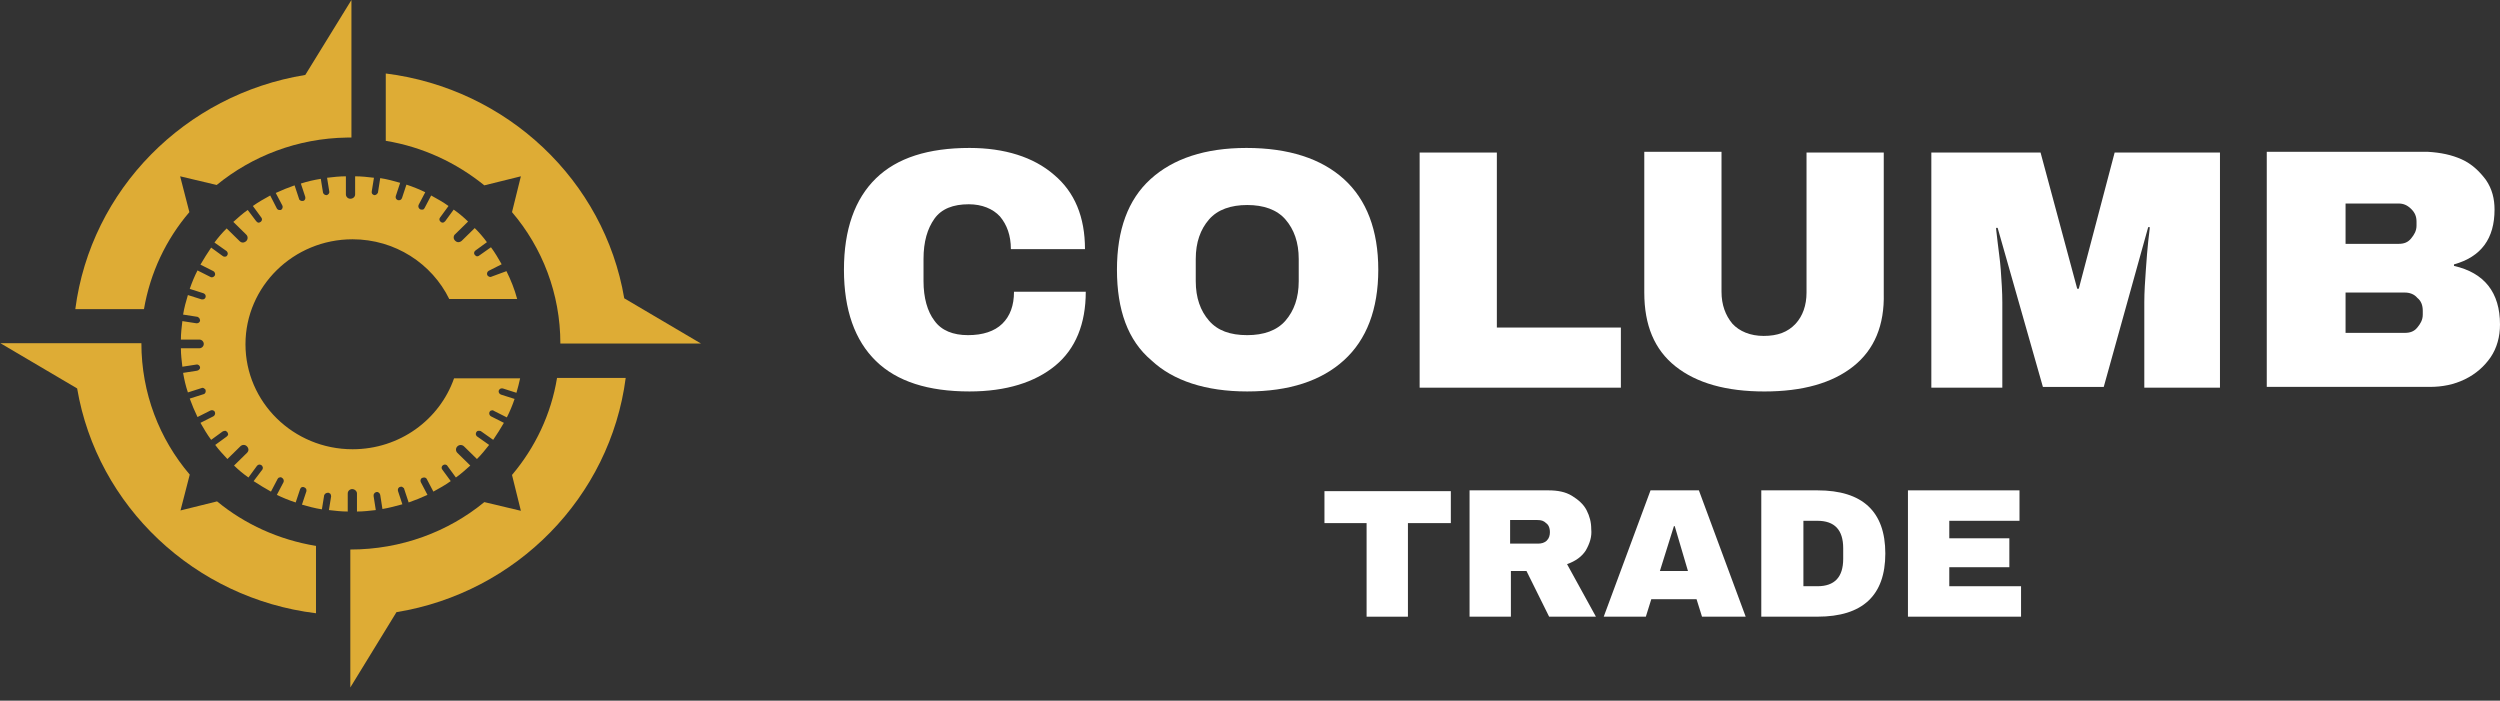 <svg width="157" height="44" viewBox="0 0 157 44" fill="none" xmlns="http://www.w3.org/2000/svg">
<rect x="0" y="0" width="157" height="44" fill="#333333" stroke="none"/>
<path d="M32.154 29.827L32.711 32.078L30.416 31.532C28.144 33.397 25.2 34.51 22 34.51V43.172L24.898 38.444C32.432 37.216 38.321 31.214 39.294 23.734H34.982C34.611 26.008 33.615 28.099 32.154 29.827Z" fill="#DEAC35"/>
<path d="M11.336 32.056L11.916 29.805C10.015 27.577 8.879 24.69 8.879 21.552H0.023L4.845 24.394C6.097 31.783 12.217 37.58 19.844 38.512V34.283C17.503 33.897 15.37 32.919 13.631 31.487L11.336 32.056Z" fill="#DEAC35"/>
<path d="M11.893 13.322L11.313 11.072L13.608 11.617C15.834 9.798 18.685 8.684 21.792 8.639H22.07V0L19.172 4.706C11.614 5.934 5.703 11.913 4.729 19.415H9.041C9.435 17.119 10.432 15.027 11.893 13.322Z" fill="#DEAC35"/>
<path d="M32.711 11.072L32.154 13.322C34.055 15.55 35.191 18.438 35.191 21.575H44.023L39.202 18.733C37.95 11.345 31.853 5.57 24.226 4.615V8.844C26.567 9.23 28.677 10.231 30.416 11.64L32.711 11.072Z" fill="#DEAC35"/>
<path d="M30.879 17.369C30.856 17.392 30.81 17.392 30.786 17.392C30.717 17.392 30.647 17.346 30.601 17.278C30.555 17.187 30.601 17.051 30.694 17.005L31.505 16.596C31.296 16.233 31.088 15.869 30.833 15.528L30.091 16.051C30.068 16.073 30.021 16.096 29.975 16.096H29.952C29.905 16.096 29.859 16.051 29.813 16.005C29.743 15.914 29.766 15.8 29.859 15.732L30.578 15.209C30.346 14.891 30.091 14.596 29.813 14.323L29.001 15.118C28.955 15.164 28.862 15.209 28.793 15.209C28.723 15.209 28.654 15.187 28.584 15.118C28.538 15.073 28.491 15.005 28.491 14.914C28.491 14.846 28.515 14.755 28.584 14.709L29.395 13.914C29.117 13.641 28.816 13.391 28.491 13.163L27.958 13.891C27.912 13.936 27.865 13.982 27.796 13.982C27.75 13.982 27.703 13.959 27.68 13.936C27.587 13.868 27.564 13.754 27.634 13.664L28.167 12.936C27.819 12.686 27.448 12.481 27.077 12.277L26.66 13.072C26.637 13.118 26.59 13.163 26.544 13.163C26.521 13.163 26.498 13.163 26.474 13.163C26.451 13.163 26.405 13.163 26.382 13.141C26.289 13.095 26.243 12.959 26.289 12.868L26.706 12.072C26.335 11.89 25.941 11.731 25.524 11.595L25.246 12.436C25.223 12.481 25.2 12.527 25.153 12.55C25.13 12.572 25.084 12.572 25.06 12.572C25.037 12.572 25.014 12.572 24.991 12.572C24.875 12.527 24.828 12.436 24.852 12.322L25.13 11.481C24.736 11.367 24.319 11.254 23.878 11.185L23.739 12.072C23.739 12.118 23.693 12.163 23.646 12.209C23.6 12.231 23.577 12.254 23.53 12.254H23.507C23.391 12.231 23.322 12.14 23.345 12.027L23.484 11.163C23.09 11.117 22.696 11.072 22.302 11.072V12.209C22.302 12.368 22.163 12.481 22 12.481C21.838 12.481 21.722 12.345 21.722 12.209V11.072C21.328 11.072 20.934 11.117 20.54 11.163L20.679 12.027C20.702 12.14 20.609 12.231 20.517 12.254H20.494C20.401 12.254 20.308 12.186 20.285 12.095L20.146 11.231C19.728 11.299 19.311 11.39 18.894 11.527L19.172 12.368C19.195 12.481 19.149 12.595 19.033 12.618C19.01 12.618 18.987 12.618 18.963 12.618C18.94 12.618 18.894 12.618 18.871 12.595C18.824 12.572 18.778 12.527 18.778 12.481L18.5 11.64C18.106 11.777 17.712 11.936 17.317 12.118L17.735 12.913C17.781 13.004 17.735 13.141 17.642 13.186C17.619 13.186 17.596 13.186 17.573 13.186C17.549 13.186 17.526 13.186 17.503 13.186C17.457 13.163 17.41 13.141 17.387 13.095L16.97 12.277C16.599 12.481 16.228 12.686 15.88 12.936L16.413 13.664C16.483 13.754 16.46 13.868 16.367 13.936C16.321 13.959 16.297 13.982 16.251 13.982H16.228C16.181 13.982 16.135 13.936 16.089 13.891L15.556 13.186C15.231 13.413 14.93 13.686 14.652 13.936L15.463 14.732C15.579 14.846 15.579 15.027 15.463 15.141C15.416 15.187 15.324 15.232 15.254 15.232C15.185 15.232 15.115 15.209 15.046 15.141L14.234 14.345C13.956 14.618 13.701 14.914 13.469 15.232L14.211 15.755C14.257 15.778 14.281 15.846 14.304 15.891C14.304 15.937 14.304 16.005 14.257 16.051C14.234 16.096 14.188 16.119 14.118 16.119H14.095C14.049 16.119 14.002 16.096 13.979 16.073L13.261 15.55C13.029 15.891 12.797 16.255 12.588 16.619L13.4 17.028C13.492 17.074 13.539 17.21 13.492 17.301C13.446 17.369 13.377 17.415 13.307 17.415C13.284 17.415 13.237 17.415 13.214 17.392L12.403 16.983C12.217 17.346 12.055 17.733 11.916 18.142L12.774 18.415C12.89 18.46 12.936 18.551 12.913 18.665C12.89 18.71 12.867 18.756 12.82 18.779C12.797 18.801 12.751 18.801 12.727 18.801C12.704 18.801 12.681 18.801 12.658 18.801L11.8 18.529C11.684 18.915 11.568 19.324 11.499 19.756L12.38 19.893C12.426 19.893 12.472 19.938 12.519 19.984C12.542 20.029 12.565 20.075 12.565 20.143C12.542 20.234 12.472 20.302 12.357 20.302H12.333L11.452 20.166C11.406 20.552 11.36 20.939 11.36 21.325H12.519C12.681 21.325 12.797 21.461 12.797 21.598C12.797 21.757 12.658 21.871 12.519 21.871H11.36C11.36 22.257 11.406 22.643 11.452 23.03L12.333 22.894C12.449 22.871 12.542 22.962 12.565 23.053C12.565 23.098 12.565 23.166 12.519 23.189C12.496 23.235 12.449 23.257 12.38 23.28L11.499 23.416C11.568 23.826 11.661 24.235 11.8 24.644L12.658 24.371C12.704 24.349 12.774 24.349 12.82 24.394C12.867 24.417 12.913 24.462 12.913 24.508C12.936 24.621 12.89 24.735 12.774 24.758L11.916 25.031C12.055 25.417 12.217 25.804 12.403 26.19L13.214 25.781C13.307 25.735 13.446 25.758 13.492 25.872C13.539 25.963 13.492 26.099 13.4 26.145L12.588 26.554C12.797 26.918 13.006 27.281 13.261 27.622L13.979 27.099C14.026 27.077 14.072 27.054 14.142 27.054C14.188 27.054 14.234 27.099 14.281 27.145C14.304 27.19 14.327 27.236 14.327 27.281C14.327 27.327 14.281 27.372 14.234 27.418L13.516 27.941C13.747 28.259 14.026 28.554 14.281 28.827L15.092 28.032C15.138 27.986 15.208 27.941 15.301 27.941C15.37 27.941 15.44 27.963 15.509 28.032C15.556 28.077 15.602 28.168 15.602 28.236C15.602 28.304 15.579 28.373 15.509 28.441L14.698 29.236C14.976 29.509 15.277 29.759 15.602 29.987L16.135 29.259C16.205 29.168 16.321 29.145 16.413 29.214C16.46 29.236 16.483 29.282 16.506 29.35C16.506 29.396 16.506 29.464 16.46 29.509L15.927 30.214C16.274 30.441 16.645 30.669 17.016 30.873L17.433 30.078C17.457 30.032 17.503 29.987 17.549 29.987C17.596 29.964 17.665 29.964 17.712 30.009C17.804 30.055 17.851 30.191 17.804 30.282L17.387 31.078C17.758 31.26 18.152 31.419 18.569 31.555L18.848 30.714C18.871 30.669 18.894 30.623 18.94 30.601C18.987 30.578 19.056 30.578 19.102 30.601C19.218 30.646 19.265 30.737 19.242 30.851L18.963 31.692C19.358 31.805 19.775 31.919 20.215 31.987L20.354 31.123C20.354 31.078 20.401 31.032 20.447 30.987C20.494 30.964 20.54 30.942 20.609 30.942C20.656 30.942 20.702 30.987 20.748 31.01C20.772 31.055 20.795 31.101 20.795 31.169L20.656 32.033C21.05 32.078 21.444 32.124 21.838 32.124V30.987C21.838 30.828 21.977 30.714 22.116 30.714C22.279 30.714 22.418 30.851 22.418 30.987V32.124C22.812 32.124 23.206 32.078 23.6 32.033L23.461 31.146C23.461 31.101 23.461 31.032 23.507 30.987C23.53 30.942 23.577 30.919 23.646 30.896C23.693 30.896 23.762 30.896 23.785 30.942C23.832 30.964 23.855 31.01 23.878 31.078L24.017 31.965C24.434 31.896 24.852 31.783 25.269 31.669L24.991 30.828C24.968 30.714 25.014 30.601 25.13 30.578C25.176 30.555 25.246 30.555 25.292 30.601C25.339 30.623 25.385 30.669 25.385 30.714L25.663 31.555C26.057 31.419 26.451 31.26 26.845 31.078L26.428 30.282C26.382 30.191 26.405 30.055 26.521 30.009C26.567 29.987 26.637 29.987 26.683 29.987C26.73 30.009 26.776 30.032 26.799 30.078L27.216 30.873C27.587 30.669 27.958 30.464 28.306 30.214L27.773 29.486C27.703 29.396 27.726 29.282 27.819 29.214C27.912 29.145 28.051 29.168 28.097 29.259L28.63 29.987C28.955 29.759 29.256 29.486 29.535 29.236L28.723 28.441C28.607 28.327 28.607 28.145 28.723 28.032C28.839 27.918 29.024 27.918 29.14 28.032L29.952 28.827C30.23 28.554 30.485 28.236 30.717 27.941L29.975 27.418C29.929 27.395 29.905 27.349 29.882 27.281C29.882 27.236 29.882 27.168 29.929 27.122C29.952 27.077 29.998 27.054 30.068 27.054C30.114 27.054 30.184 27.054 30.23 27.099L30.972 27.622C31.204 27.281 31.436 26.918 31.644 26.554L30.833 26.145C30.74 26.099 30.694 25.963 30.74 25.872C30.763 25.826 30.81 25.781 30.856 25.781C30.902 25.758 30.972 25.758 31.018 25.804L31.83 26.213C32.015 25.849 32.177 25.463 32.316 25.053L31.459 24.78C31.343 24.735 31.296 24.621 31.32 24.53C31.366 24.417 31.459 24.371 31.575 24.394L32.432 24.667C32.525 24.371 32.595 24.053 32.664 23.758H28.515C27.61 26.349 25.107 28.213 22.139 28.213C18.43 28.213 15.416 25.258 15.416 21.62C15.416 17.983 18.43 15.027 22.139 15.027C24.805 15.027 27.124 16.551 28.213 18.779H32.479C32.316 18.165 32.085 17.596 31.806 17.028L30.879 17.369Z" fill="#DEAC35"/>
<path d="M88.418 32.851V38.728H85.822V32.851H83.176V30.844H91.112V32.851H88.418Z" fill="white"/>
<path d="M99.587 34.569C99.342 34.952 98.95 35.238 98.411 35.429L100.224 38.727H97.285L95.864 35.86H94.884V38.727H92.288V30.794H97.236C97.823 30.794 98.313 30.89 98.705 31.129C99.097 31.368 99.44 31.655 99.636 32.037C99.832 32.419 99.93 32.801 99.93 33.231C99.979 33.709 99.832 34.139 99.587 34.569ZM97.089 32.849C96.942 32.706 96.795 32.658 96.55 32.658H94.835V34.139H96.599C96.795 34.139 96.991 34.092 97.138 33.948C97.285 33.805 97.334 33.614 97.334 33.423C97.334 33.136 97.236 32.945 97.089 32.849Z" fill="white"/>
<path d="M106.886 38.727L106.543 37.628H103.702L103.359 38.727H100.714L103.653 30.794H106.69L109.629 38.727H106.886ZM104.241 35.86H106.004L105.172 33.04H105.123L104.241 35.86Z" fill="white"/>
<path d="M118.398 34.761C118.398 37.389 116.977 38.727 114.136 38.727H110.609V30.794H114.136C116.977 30.794 118.398 32.132 118.398 34.761ZM113.254 36.815H114.136C115.214 36.815 115.753 36.242 115.753 35.095V34.426C115.753 33.279 115.214 32.706 114.136 32.706H113.254V36.815Z" fill="white"/>
<path d="M119.819 30.794H126.824V32.706H122.415V33.805H126.187V35.621H122.415V36.815H126.922V38.727H119.819V30.794Z" fill="white"/>
<path d="M66.178 10.964C67.5 12.063 68.137 13.64 68.137 15.647H63.483C63.483 14.787 63.238 14.118 62.797 13.592C62.357 13.114 61.671 12.828 60.838 12.828C59.858 12.828 59.123 13.114 58.682 13.736C58.242 14.357 57.997 15.169 57.997 16.268V17.654C57.997 18.705 58.242 19.565 58.682 20.139C59.123 20.76 59.858 21.047 60.789 21.047C61.72 21.047 62.455 20.808 62.944 20.33C63.434 19.852 63.679 19.183 63.679 18.323H68.186C68.186 20.33 67.549 21.907 66.276 22.958C65.002 24.009 63.189 24.583 60.887 24.583C58.291 24.583 56.331 23.961 55.008 22.671C53.686 21.381 53 19.47 53 16.937C53 14.405 53.686 12.493 55.008 11.203C56.331 9.913 58.291 9.291 60.887 9.291C63.091 9.291 64.904 9.865 66.178 10.964Z" fill="white"/>
<path d="M84.401 11.251C85.822 12.541 86.556 14.452 86.556 16.937C86.556 19.422 85.822 21.333 84.401 22.623C82.98 23.914 80.972 24.583 78.326 24.583C75.73 24.583 73.673 23.914 72.301 22.623C70.831 21.381 70.145 19.47 70.145 16.937C70.145 14.452 70.831 12.541 72.252 11.251C73.673 9.96 75.681 9.291 78.277 9.291C80.923 9.291 82.98 9.96 84.401 11.251ZM75.926 13.783C75.387 14.405 75.093 15.217 75.093 16.268V17.654C75.093 18.705 75.387 19.517 75.926 20.139C76.465 20.76 77.249 21.047 78.326 21.047C79.355 21.047 80.188 20.76 80.727 20.139C81.266 19.517 81.56 18.705 81.56 17.654V16.268C81.56 15.217 81.266 14.405 80.727 13.783C80.188 13.162 79.355 12.875 78.326 12.875C77.298 12.875 76.465 13.162 75.926 13.783Z" fill="white"/>
<path d="M89.153 9.58H94.002V20.57H101.791V24.346H89.153V9.58Z" fill="white"/>
<path d="M116.39 23.007C115.067 24.058 113.205 24.584 110.805 24.584C108.405 24.584 106.543 24.058 105.22 23.007C103.898 21.956 103.261 20.427 103.261 18.372V9.532H108.111V18.324C108.111 19.136 108.356 19.805 108.797 20.331C109.237 20.809 109.923 21.096 110.756 21.096C111.638 21.096 112.275 20.857 112.765 20.331C113.205 19.853 113.45 19.184 113.45 18.372V9.58H118.3V18.42C118.349 20.427 117.712 21.956 116.39 23.007Z" fill="white"/>
<path d="M134.662 24.346V18.994C134.662 18.325 134.711 17.656 134.76 16.939C134.809 16.222 134.858 15.649 134.907 15.171C134.956 14.693 135.005 14.406 135.005 14.263H134.907L132.115 24.298H128.294L125.452 14.311H125.354C125.354 14.454 125.403 14.741 125.452 15.219C125.501 15.697 125.599 16.27 125.648 16.939C125.697 17.656 125.746 18.325 125.746 18.994V24.346H121.288V9.58H128.147L130.449 18.134H130.547L132.8 9.58H139.414V24.346H134.662Z" fill="white"/>
<path d="M154.6 10.01C155.236 10.296 155.726 10.774 156.118 11.3C156.51 11.873 156.657 12.494 156.657 13.163C156.657 14.979 155.824 16.126 154.11 16.604V16.699C156.02 17.13 157 18.372 157 20.379C157 21.143 156.804 21.86 156.412 22.434C156.02 23.007 155.481 23.485 154.796 23.819C154.11 24.154 153.375 24.297 152.591 24.297H142.353V9.532H152.444C153.277 9.58 153.963 9.723 154.6 10.01ZM147.301 15.314H150.632C150.975 15.314 151.219 15.218 151.415 14.979C151.611 14.74 151.758 14.501 151.758 14.167V13.928C151.758 13.593 151.66 13.354 151.415 13.116C151.17 12.877 150.926 12.781 150.632 12.781H147.301V15.314ZM147.301 20.904H151.024C151.366 20.904 151.611 20.809 151.807 20.57C152.003 20.331 152.15 20.092 152.15 19.758V19.519C152.15 19.184 152.052 18.898 151.807 18.706C151.611 18.468 151.317 18.372 151.024 18.372H147.301V20.904Z" fill="white"/>
</svg>
